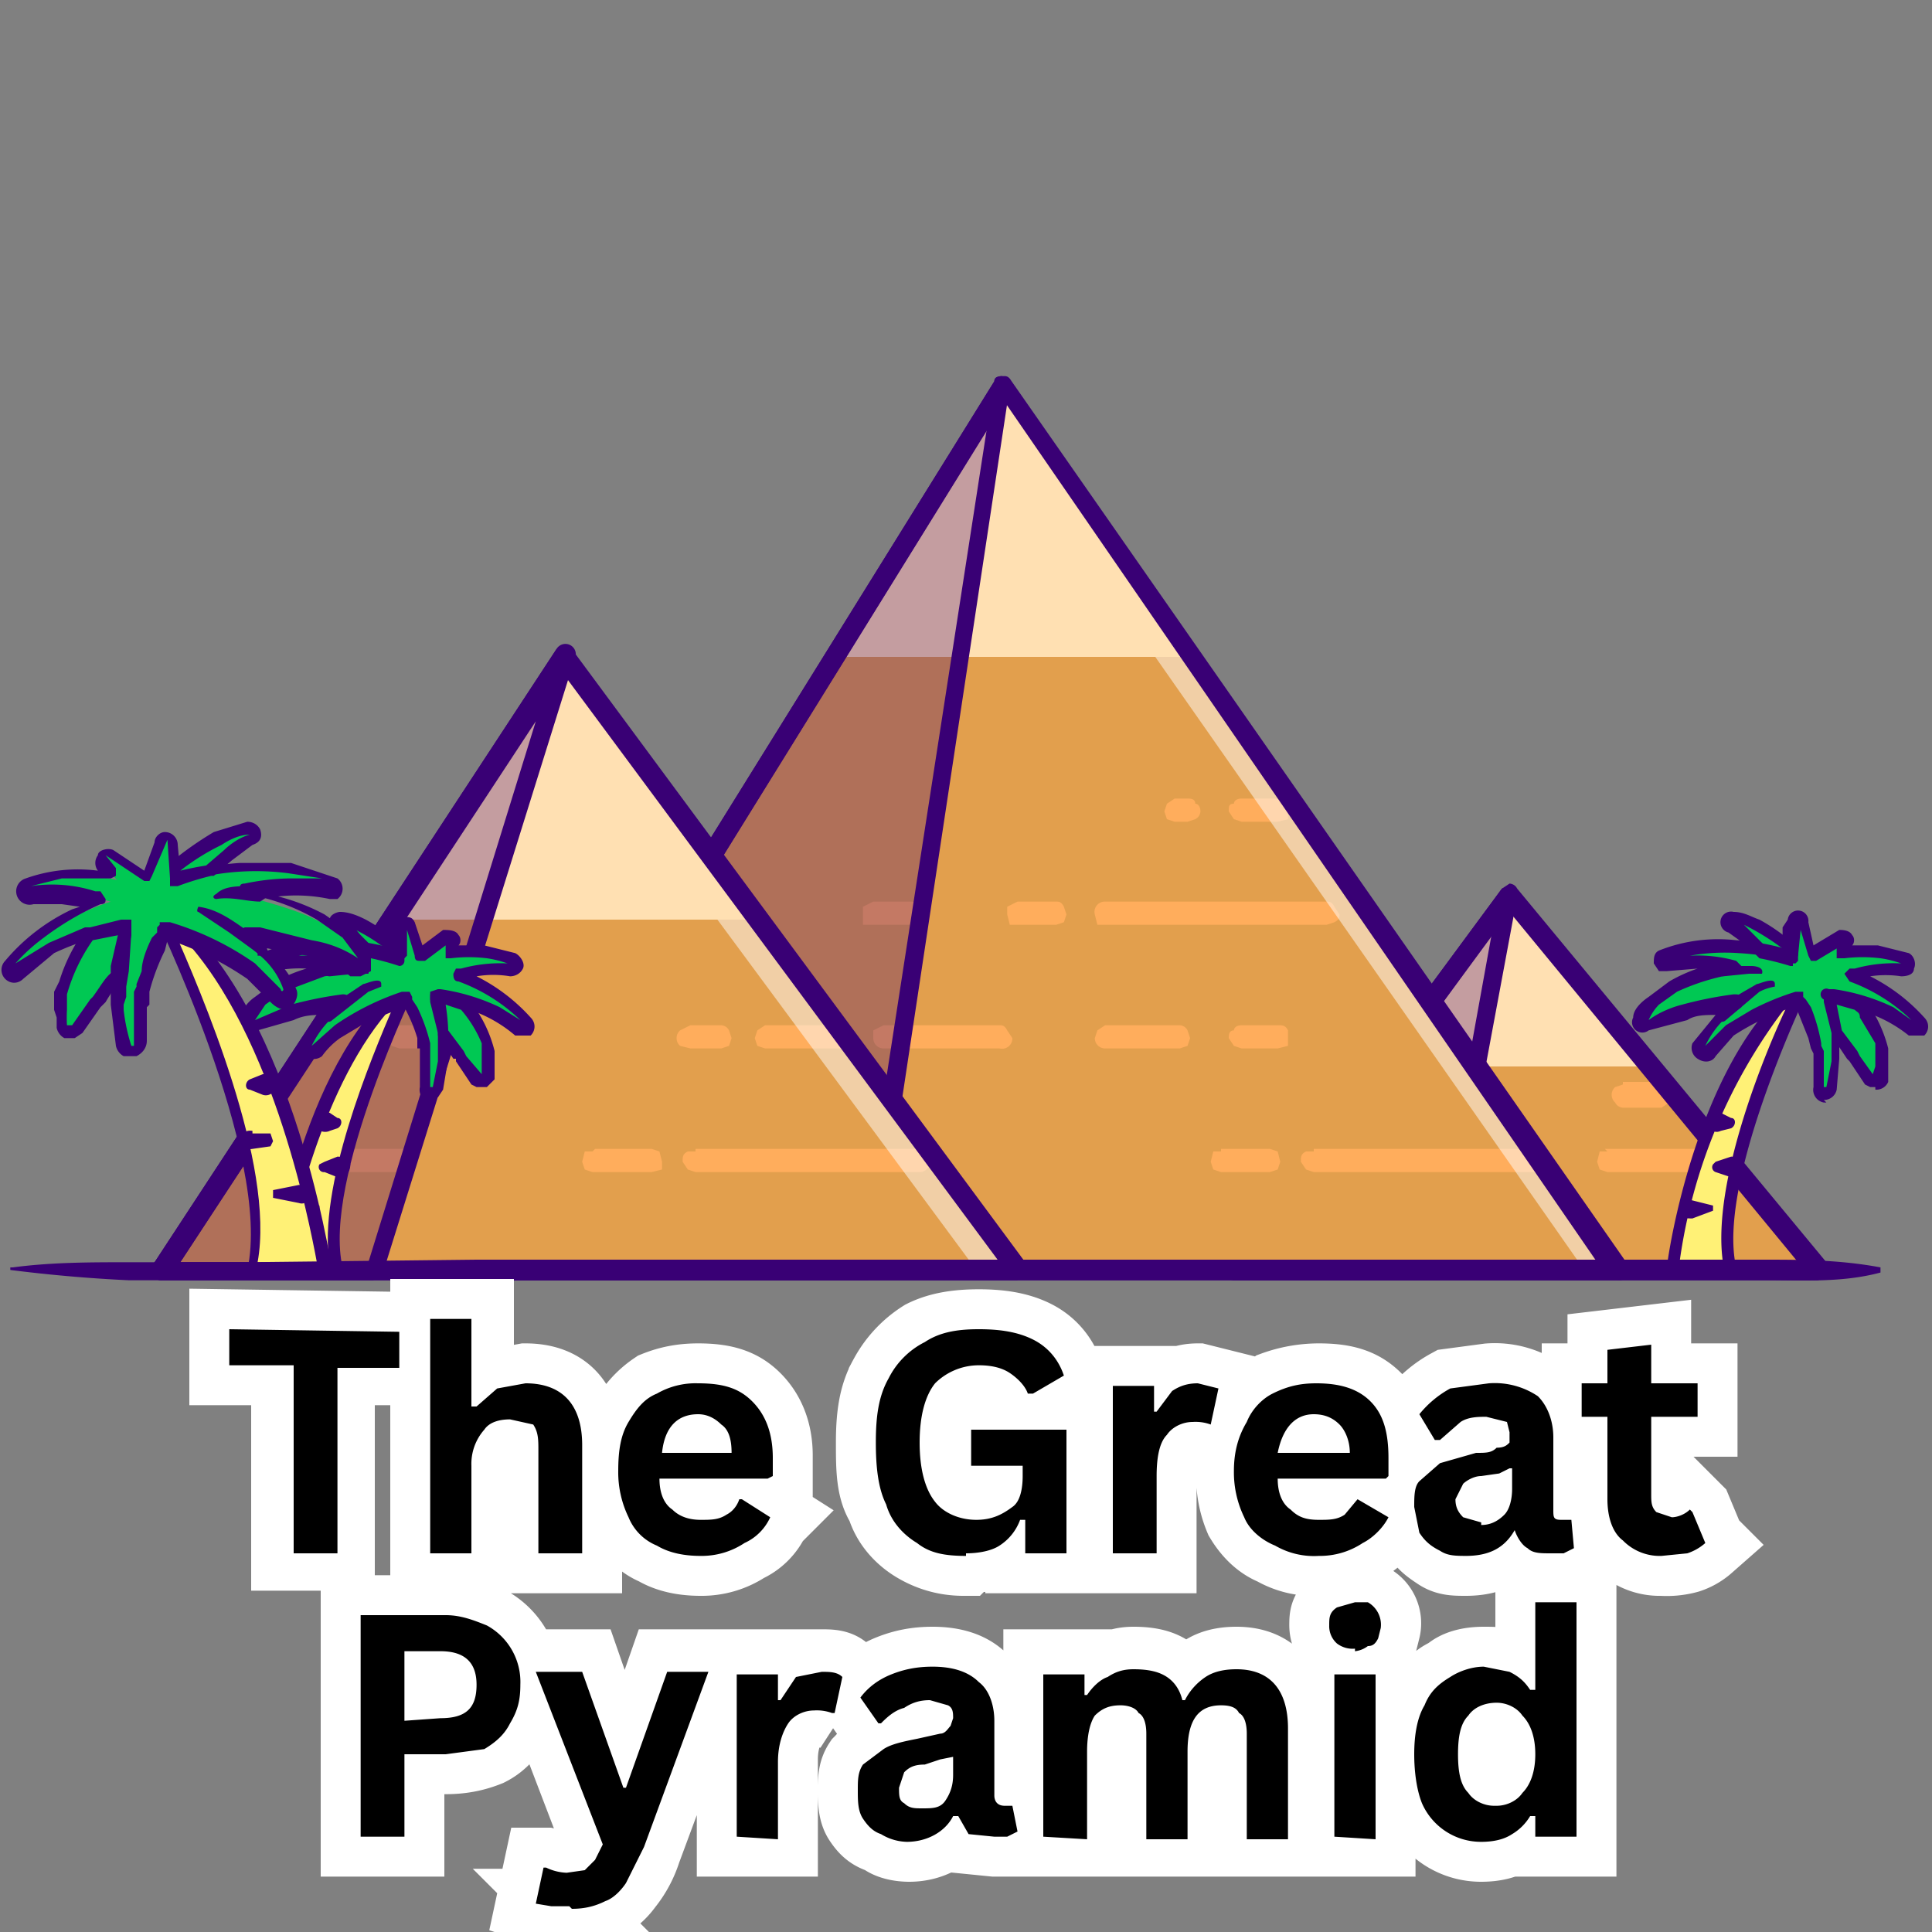 <svg xmlns="http://www.w3.org/2000/svg" xmlns:xlink="http://www.w3.org/1999/xlink" version="1.0" viewBox="0 0 75 75">
  <rect x="0" y="0" width="75" height="75" fill="#808080" stroke="none"/>
  <defs>
    <path id="a" d="M47 34h24v15.8H47Zm0 0"/>
  </defs>
  <defs>
    <clipPath id="b">
      <use xlink:href="#a"/>
    </clipPath>
    <clipPath id="c">
      <path d="M47 34h12v15.8H47Zm0 0"/>
    </clipPath>
    <clipPath id="d">
      <use xlink:href="#a"/>
    </clipPath>
    <clipPath id="e">
      <path d="M17 14.6h46v35.2H17Zm0 0"/>
    </clipPath>
    <clipPath id="f">
      <path d="M38 14.6h25v35.2H38Zm0 0"/>
    </clipPath>
    <clipPath id="g">
      <path d="M32 14.6h15V26H32Zm0 0"/>
    </clipPath>
    <clipPath id="h">
      <path d="M17 14.6h22v35.2H17Zm0 0"/>
    </clipPath>
    <clipPath id="i">
      <path d="M17 14.6h23v35.2H17Zm0 0"/>
    </clipPath>
    <clipPath id="j">
      <path d="M17 14.6h47v35.2H17Zm0 0"/>
    </clipPath>
    <clipPath id="k">
      <path d="M6 25h34v24.8H6Zm0 0"/>
    </clipPath>
    <clipPath id="l">
      <path d="M21 25h19v24.8H21Zm0 0"/>
    </clipPath>
    <clipPath id="m">
      <path d="M6 25h16v24.8H6Zm0 0"/>
    </clipPath>
    <clipPath id="n">
      <path d="M5 25h18v24.8H5Zm0 0"/>
    </clipPath>
    <clipPath id="o">
      <path d="M5 25h35v24.8H5Zm0 0"/>
    </clipPath>
    <clipPath id="p">
      <path d="M10 38h7v11.8h-7Zm0 0"/>
    </clipPath>
    <clipPath id="q">
      <path d="M10 37h7v12.8h-7Zm0 0"/>
    </clipPath>
    <clipPath id="r">
      <path d="M64 38h7v11.8h-7Zm0 0"/>
    </clipPath>
    <clipPath id="s">
      <path d="M64 37h7v12.8h-7Zm0 0"/>
    </clipPath>
    <clipPath id="t">
      <path d="M6 35h7v14.8H6Zm0 0"/>
    </clipPath>
    <clipPath id="u">
      <path d="M5 34h8v15.8H5Zm0 0"/>
    </clipPath>
    <clipPath id="v">
      <path d="M0 48h73v1.8H0Zm0 0"/>
    </clipPath>
  </defs>
  <g clip-path="url(#b)">
    <path fill="#e29f4d" d="M48 49.3h22.6l-12-14.5Zm0 0"/>
  </g>
  <path fill="#ffad5c" d="M63 42h1.5l.3.2.2.3c0 .1 0 .2-.2.3l-.3.2H63s-.2 0-.3-.2a.4.4 0 0 1 0-.6l.3-.1Zm-.7 2.6H67l.3.1.1.4a.4.4 0 0 1-.4.4h-4.6l-.3-.1-.1-.3.1-.4h.3Zm0 0"/>
  <path fill="#ffe0b2" d="m64 41.4-5.4-6.6-4.9 6.6Zm0 0"/>
  <g fill="#390075" clip-path="url(#c)">
    <path fill-opacity=".3" d="m55.9 49.3 2.7-14.5L48 49.3Zm0 0"/>
    <path d="M55.9 49.7h-8s-.2 0-.3-.2V49l10.7-14.5a.4.4 0 0 1 .6.3l-2.7 14.5c0 .2-.2.3-.3.3Zm-7.2-.7h6.9l2.3-12.7Zm0 0"/>
  </g>
  <g clip-path="url(#d)">
    <path fill="#390075" d="M70.6 49.7H48c-.2 0-.3 0-.4-.2V49l10.7-14.5.3-.2s.2 0 .3.2l12 14.5v.4l-.3.2Zm-22-.7h21.2L58.6 35.4Zm0 0"/>
  </g>
  <g clip-path="url(#e)">
    <path fill="#e29f4d" d="M17.6 49.3h45.2L38.8 15Zm0 0"/>
  </g>
  <path fill="#ffad5c" d="M43 35h8.5c.1 0 .2 0 .3.2l.2.3c0 .1 0 .2-.2.3l-.3.1h-8.9l-.1-.4a.4.4 0 0 1 .4-.5Zm8 9.6h8.6l.3.1.1.4a.4.4 0 0 1-.4.4H51l-.3-.1-.2-.3c0-.2 0-.3.2-.4h.3Zm-3.6 0h1.9l.3.1.1.4-.1.3-.3.1h-1.9l-.3-.1-.1-.3.1-.4h.3ZM39.5 35H41c.1 0 .2 0 .3.2l.1.3-.1.3-.3.1h-1.8l-.1-.4v-.3l.4-.2Zm-5.6 0h1.4c.2 0 .3 0 .3.2l.2.3c0 .1 0 .2-.2.3l-.3.1h-1.8v-.7l.4-.2Zm14.3 4.8h1.4c.2 0 .3 0 .4.2v.6l-.4.1h-1.4l-.3-.1-.2-.3c0-.1 0-.3.2-.3 0-.1.1-.2.3-.2Zm0-8.8h1.4c.2 0 .3 0 .4.2v.6l-.4.1h-1.4l-.3-.1-.2-.3c0-.2 0-.3.2-.3 0-.1.1-.2.3-.2Zm-2.6 0h.5c.1 0 .3 0 .3.2.1 0 .2.1.2.3 0 0 0 .2-.2.3l-.3.1h-.5l-.3-.1-.1-.3.1-.3.3-.2ZM43 39.8h2.8s.2 0 .3.2l.1.3-.1.3-.3.1h-2.9a.4.4 0 0 1-.4-.4l.1-.3.3-.2Zm-8.7 0h4.5c.1 0 .2 0 .3.2l.2.3a.4.4 0 0 1-.5.4h-4.5a.4.4 0 0 1-.4-.4V40l.4-.2Zm0 0"/>
  <g clip-path="url(#f)">
    <path fill="#fff" fill-opacity=".5" d="m38.9 15-.7 1 23.3 33.3h1.3Zm0 0"/>
  </g>
  <g clip-path="url(#g)">
    <path fill="#ffe0b2" d="M46.2 25.5 39 15l-6.6 10.5Zm0 0"/>
  </g>
  <g clip-path="url(#h)">
    <path fill="#390075" fill-opacity=".3" d="M17.6 49.3h16L38.8 15Zm0 0"/>
  </g>
  <g clip-path="url(#i)">
    <path fill="#390075" d="M33.5 49.7H17.6c-.1 0-.2 0-.3-.2v-.4l21.3-34.3c0-.2.2-.2.4-.2s.3.2.2.4L34 49.4c0 .2-.2.3-.4.3ZM18.3 49h15l5-32.3Zm0 0"/>
  </g>
  <g clip-path="url(#j)">
    <path fill="#390075" d="M62.8 49.7H17.6c-.1 0-.2 0-.3-.2v-.4l21.3-34.3c0-.1.1-.2.3-.2l.3.1 24 34.4a.4.4 0 0 1-.4.6ZM18.3 49H62L39 15.6Zm0 0"/>
  </g>
  <g clip-path="url(#k)">
    <path fill="#e29f4d" d="M6.3 49.3h33.2L21.9 25.5Zm0 0"/>
  </g>
  <path fill="#ffad5c" d="M29.7 39.8h2.9s.2 0 .3.2l.1.3a.4.4 0 0 1-.4.4h-2.9l-.3-.1-.1-.3.1-.3.3-.2Zm-2.8 0H28s.2 0 .3.2l.1.3-.1.3-.3.1h-1.2l-.4-.1a.4.4 0 0 1 0-.6l.4-.2Zm.1 4.8h8.7l.3.1.1.4a.4.4 0 0 1-.4.4H27l-.3-.1-.2-.3c0-.2 0-.3.2-.4h.3Zm-3.9 0h2.2l.3.1.1.4v.3l-.4.1H23l-.3-.1-.1-.3.1-.4h.3Zm0 0"/>
  <g clip-path="url(#l)">
    <path fill="#fff" fill-opacity=".5" d="m22 25.5-.8 1.2 16.7 22.6h1.6Zm0 0"/>
  </g>
  <path fill="#ffad5c" d="M15.5 39.8h1.2c.2 0 .3 0 .4.2a.4.4 0 0 1 0 .6l-.4.1h-1.2l-.3-.1-.1-.3.1-.3.3-.2Zm-4.1 4.8h4.3l.3.1.1.4a.4.4 0 0 1-.4.4h-4.3l-.3-.1-.1-.3v-.4h.4Zm0 0"/>
  <path fill="#ffe0b2" d="M29.4 35.7 22 25.5l-6.6 10.2Zm0 0"/>
  <g clip-path="url(#m)">
    <path fill="#390075" fill-opacity=".3" d="M6.3 49.3h8.2L22 25.5Zm0 0"/>
  </g>
  <g clip-path="url(#n)">
    <path fill="#390075" d="M14.5 49.7H6.3A.4.4 0 0 1 6 49l15.6-23.8a.4.4 0 0 1 .7.4l-7.4 23.7c0 .2-.2.3-.4.3ZM7 49h7.3l6.5-21Zm0 0"/>
  </g>
  <g clip-path="url(#o)">
    <path fill="#390075" d="M39.5 49.7H6.3A.4.4 0 0 1 6 49l15.6-23.8.3-.1.3.1L39.8 49v.4l-.3.2ZM7 49h31.8L21.9 26.2Zm0 0"/>
  </g>
  <g clip-path="url(#p)">
    <path fill="#fff176" d="M10.8 49.3S12 41 16 38.1c0 0-3.7 7.7-2.9 11.2Zm0 0"/>
  </g>
  <g clip-path="url(#q)">
    <path fill="#390075" d="M13.1 49.6h-2.3l-.2-.1v-.2c0-.4 1.2-8.5 5.3-11.4h.3v.3s-3.7 7.6-2.9 11v.3h-.2Zm-2-.5h1.7c-.5-3 1.6-8 2.5-10.1-2.8 3-4 8.7-4.2 10Zm0 0"/>
  </g>
  <path fill="#00c853" d="M16.5 42.2a5.8 5.8 0 0 0-1-3.8l.7.2a9.3 9.3 0 0 0-3.1 1.4l-.8.9c-.1.2-.5 0-.4-.3a6.2 6.2 0 0 1 2.8-2.5l1.1-.6c.3-.1.6 0 .7.2l.4.9c.2.7.4 1.5.4 2.3l-.2 1.4c-.1.4-.6.3-.6 0Zm0 0"/>
  <path fill="#00c853" d="M10.6 37.3c1.8-.8 3.9-.4 5.7.2H16c1.6.2 3.3 1 4.5 2.3.1.2-.1.5-.3.3a6.8 6.8 0 0 0-4.3-1.4h-.2a9 9 0 0 0-3.8-1.2h-1.3c-.2.1-.3-.1-.1-.2Zm0 0"/>
  <path fill="#00c853" d="M19.9 37.8c-1.1-.2-2.2 0-3.2.6l-.4.2h-.6l-.1-.1-1.1-1.4c-.4-.4-.9-.9-1.4-1-.2-.2-.1-.5.1-.5.7.1 1.2.5 1.8.9l1.5 1.2-.8-.2c.7-.2 1.4-.4 2.2-.4a5 5 0 0 1 2.1.2c.1 0 .2.2.1.3l-.2.2Zm0 0"/>
  <path fill="#00c853" d="m16 36 .6 2-1-.4 1.9-1.2.2.1v.2l-1.3 1.8c-.3.5-1 .2-1-.4l.2-2c0-.2.3-.3.3 0Zm0 0"/>
  <path fill="#00c853" d="M9.6 39.7c.8-1.9 4.8-2.5 6.6-2.2 1.3.6 2.4 1.8 2.8 3.3v1c-.1.2-.4.2-.5 0-.6-.5-.8-1.1-1.3-1.7-.4-.6-1-1-1.5-1.5h.3l-1.6.2-3 .6c-.6.1-1 .2-1.5.5-.1.2-.4 0-.3-.2Zm0 0"/>
  <path fill="#390075" d="M16.8 42.8h-.1a.5.5 0 0 1-.4-.6v-1.5h-.1v-.4a6 6 0 0 0-.4-1l-.1-.2a30.7 30.7 0 0 0-1.5.6l-1 .6a3 3 0 0 0-.7.7.5.5 0 0 1-.8-.5l.8-1.1c-.3 0-.7 0-1.1.2L10 40c-.2.2-.5.1-.7 0v-.5c.1-.3.3-.6.6-.8l.8-.6a6 6 0 0 1 1.2-.5 5 5 0 0 0-1.3.1h-.3l-.2-.3c0-.2 0-.4.3-.5a6.2 6.2 0 0 1 3-.4 9.3 9.3 0 0 1 1.8.3V36a.4.4 0 0 1 .5-.4c.2 0 .3 0 .4.2l.3.9.8-.6c.2 0 .5 0 .6.2.1.1.1.3 0 .4h1l1.2.3c.2.1.4.4.3.6-.1.2-.3.3-.5.3a3.9 3.9 0 0 0-1.3 0 7.1 7.1 0 0 1 2.1 1.6c.2.2.2.5 0 .7H20a5.3 5.3 0 0 0-2.1-1.1l-.7-.2.1 1v.5h.1v.7l-.2 1.2-.2.3h-.3Zm-.8-4.1v.1l.2.3a6.9 6.9 0 0 1 .5 1.4v1.7h.1l.2-1V40l-.3-1.2v-.3l.3-.1h.1a8 8 0 0 1 2.3.7l.8.5a6.8 6.8 0 0 0-2.4-1.5c-.2 0-.2-.2-.2-.3l.1-.2h.2a5.7 5.7 0 0 1 1.8-.2 4 4 0 0 0-.8-.2 5.8 5.8 0 0 0-1.4 0h-.2v-.5l-.8.6h-.2c-.1 0-.2 0-.2-.2l-.3-1v1l-.2.2s-.1.1-.2 0A10.3 10.3 0 0 0 12 37l-.4.1a5.5 5.5 0 0 1 1.7.2l.2.2c0 .2 0 .3-.2.3l-.7.1-1.6.6-.7.5-.4.6 1.4-.6a15 15 0 0 1 2-.4c.1 0 .2 0 .3.2l-.1.3-.7.5a3.7 3.7 0 0 0-.7 1l.9-.8a10.2 10.2 0 0 1 2.6-1.3h.3Zm4.6 1.4Zm-.2-.1Zm0 0Zm-2.8-3.3Zm0 0"/>
  <path fill="#390075" d="M18.7 42.2h-.2l-.2-.1-.6-.9v-.1h-.1l-.6-.9v-.1l-.3-1.2v-.3l.3-.1h.1l1 .2.1.1a5.1 5.1 0 0 1 1 2v1.1l-.3.3h-.2Zm-.7-1.4.1.2.6.7v-1.2a4.8 4.8 0 0 0-.8-1.3l-.6-.2a8 8 0 0 1 .1 1l.6.8Zm1 .5Zm-3.5-3.8a10.3 10.3 0 0 0-1.1-.3h-.2l-.5-.5-.6-.5a.4.4 0 0 1-.3-.5c0-.2.3-.3.4-.3.4 0 .8.2 1 .3a7.1 7.1 0 0 1 1.4 1c.1 0 .2 0 .1.2v.4a.2.2 0 0 1-.2.2Zm-1-.7a6.7 6.7 0 0 1 .7.1l-.4-.2a7 7 0 0 0-1.2-.7c.2 0 .3.2.4.3l.5.5Zm-1.9 2.4 1.5-1c.1 0 .7-.3.7 0v.1l-.5.2-1.4 1.1c-.2.2-.5-.1-.3-.4Zm.2-1.7h1c.2 0 .6 0 .5.3h-.5l-1 .1c-.3 0-.3-.4 0-.4Zm0 5.7.3.2c.2 0 .2.3 0 .4l-.3.1c-.2.1-.5 0-.6-.2-.1-.3.2-.6.6-.5Zm.3 2.5-.5-.2a.2.2 0 0 1-.2-.3l.2-.1.5-.2c.2 0 .4.1.5.3 0 .3-.2.6-.5.5Zm-1.5.9.8.2v.2l-.8.3c-.2 0-.4 0-.5-.2 0-.3.2-.6.5-.5Zm0 0"/>
  <g clip-path="url(#r)">
    <path fill="#fff176" d="M64.9 49.3S66 41 70 38.1c0 0-3.8 7.7-3 11.2Zm0 0"/>
  </g>
  <g clip-path="url(#s)">
    <path fill="#390075" d="M67.2 49.6h-2.3l-.2-.1v-.2c0-.4 1.2-8.5 5.3-11.4h.3v.3s-3.7 7.6-2.9 11v.3h-.2Zm-2-.5h1.7c-.5-3 1.5-8 2.5-10.1a21 21 0 0 0-4.2 10Zm0 0"/>
  </g>
  <path fill="#00c853" d="M70.6 42.2a5.8 5.8 0 0 0-1-3.8l.7.2a9.5 9.5 0 0 0-3.1 1.4l-.8.9c-.2.2-.6 0-.4-.3a6.2 6.2 0 0 1 2.8-2.5c.3-.3.7-.4 1.1-.6.2-.1.5 0 .7.2l.4.9c.2.7.3 1.5.3 2.3 0 .5 0 1-.2 1.4 0 .4-.5.3-.5 0Zm0 0"/>
  <path fill="#00c853" d="M64.6 37.3c1.9-.8 4-.4 5.8.2H70a7 7 0 0 1 4.5 2.3c.2.2 0 .5-.3.3a6.8 6.8 0 0 0-4.2-1.4h-.2a9 9 0 0 0-3.8-1.2h-1.4c-.2.1-.3-.1 0-.2Zm0 0"/>
  <path fill="#00c853" d="M74 37.8a5.2 5.2 0 0 0-3.6.8h-.7v-.1L68.4 37c-.3-.4-.8-.9-1.3-1-.2-.2-.1-.5 0-.5.8.1 1.3.5 1.9.9l1.5 1.2-.8-.2c.7-.2 1.4-.4 2.2-.4a5 5 0 0 1 2 .2c.2 0 .3.2.2.3l-.2.2Zm0 0"/>
  <path fill="#00c853" d="m70 36 .7 2-1-.4 1.8-1.2.3.1v.2l-1.3 1.8c-.3.5-1 .2-1-.4l.1-2c0-.2.3-.3.4 0Zm0 0"/>
  <path fill="#00c853" d="M63.7 39.7c.8-1.9 4.8-2.5 6.6-2.2 1.3.6 2.4 1.8 2.8 3.3l-.1 1c0 .2-.3.2-.4 0-.6-.5-.8-1.1-1.3-1.7-.4-.6-1-1-1.5-1.5h.3l-1.6.2c-1 .1-2.1.3-3.1.6-.5.1-1 .2-1.4.5-.1.2-.4 0-.3-.2Zm0 0"/>
  <path fill="#390075" d="M70.9 42.8h-.1a.5.5 0 0 1-.4-.6v-1.3l-.1-.2-.1-.4-.4-1v-.2l-.5.1a10 10 0 0 0-2 1l-.7.8c-.1.2-.4.3-.7.1a.5.5 0 0 1-.2-.6l.9-1.1c-.4 0-.8 0-1.1.2L64 40a.4.4 0 0 1-.6-.5c0-.3.3-.6.6-.8l.8-.6a6 6 0 0 1 1.1-.5l-1.2.1h-.3l-.2-.3c0-.2 0-.4.2-.5a6.2 6.2 0 0 1 3-.4 9.3 9.3 0 0 1 1.8.3V36l.2-.3a.4.4 0 0 1 .8.1l.2.9 1-.6c.1 0 .4 0 .5.2.1.1.1.3 0 .4h1l1.2.3c.2.1.3.4.2.6 0 .2-.2.3-.5.3a4 4 0 0 0-1.2 0 7.1 7.1 0 0 1 2.1 1.6c.2.2.2.5 0 .7h-.6a5.3 5.3 0 0 0-2-1l-.1-.1-.8-.2.2 1v1.2l-.1 1.2a.5.5 0 0 1-.5.4Zm-.9-4.1.1.1.2.3a6.9 6.9 0 0 1 .4 1.4v.1l.1.2v1.4h.1l.2-1V40l-.3-1.2a.2.2 0 0 1 .2-.4h.2a8 8 0 0 1 2.3.7l.7.5a6.8 6.8 0 0 0-2.4-1.5l-.2-.3.2-.2h.2a5.6 5.6 0 0 1 1.8-.2 4 4 0 0 0-.8-.2 5.8 5.8 0 0 0-1.4 0h-.3v-.4l.2-.1-1 .6h-.2l-.1-.2-.3-1-.1 1-.1.2s-.1.1-.2 0a11.1 11.1 0 0 0-2-.3 7.8 7.8 0 0 0-1.9.1 5.5 5.5 0 0 1 1.8.2l.2.2c0 .2-.1.3-.2.3a8.7 8.7 0 0 0-2.3.7l-.7.5a2 2 0 0 0-.4.6c.4-.3.9-.5 1.3-.6a15 15 0 0 1 2-.4c.2 0 .3 0 .3.2v.3l-.7.5a3.6 3.6 0 0 0-.7 1l.8-.8 1-.6a10.2 10.2 0 0 1 1.7-.7h.3Zm4.6 1.4Zm-.1-.1Zm0 0Zm-2.8-3.3Zm0 0"/>
  <path fill="#390075" d="M72.8 42.2h-.2l-.2-.1-.6-.9-.1-.1-.6-.9v-.1l-.3-1.2v-.3l.2-.1h.2l1 .2.1.1.3.3a5.3 5.3 0 0 1 .7 1.6V42a.5.5 0 0 1-.5.3Zm-.7-1.4.1.2.5.7.1-.3v-.9l-.6-1c0-.2-.1-.2-.2-.3l-.7-.2.2 1 .6.8Zm1 .5Zm-3.5-3.8h-.1a11.1 11.1 0 0 0-1.2-.3l-.5-.5-.7-.5a.4.4 0 0 1 .2-.8c.4 0 .7.2 1 .3a7.1 7.1 0 0 1 1.4 1l.1.2v.4l-.1.1h-.1Zm-1-.7a6.2 6.2 0 0 1 .7.1 9.3 9.3 0 0 0-1.6-1l.4.4.5.5Zm-1.9 2.4c.4-.4 1-.7 1.5-1 .1 0 .7-.3.7 0v.1a2 2 0 0 0-.6.2L67 39.6c-.2.2-.5-.1-.3-.4Zm.1-1.7H68s.5 0 .4.3h-.5l-1 .1c-.3 0-.4-.4 0-.4Zm0 5.7.4.2c.2 0 .2.3 0 .4l-.4.1c-.2.1-.4 0-.5-.2-.2-.3.2-.6.5-.5Zm.4 2.5-.6-.2a.2.2 0 0 1-.1-.3l.1-.1.6-.2c.2 0 .4.1.4.3.1.3-.1.6-.4.5Zm-1.5.9.8.2v.2l-.8.3c-.2 0-.4 0-.5-.2-.1-.3.2-.6.5-.5Zm0 0"/>
  <g clip-path="url(#t)">
    <path fill="#fff176" d="M12.7 49.3S11 39 6 35.2c0 0 4.7 9.7 3.7 14.1Zm0 0"/>
  </g>
  <g clip-path="url(#u)">
    <path fill="#390075" d="M12.7 49.6h-3l-.1-.1s-.1-.2 0-.2c1-4.4-3.7-14-3.7-14V35h.3c5.1 3.7 6.6 13.9 6.7 14.3v.2h-.2ZM10 49h2.3c-.3-1.6-1.8-9.4-5.6-13 1.1 2.5 4 9.2 3.3 13Zm0 0"/>
  </g>
  <path fill="#00c853" d="M4.8 40.5a7 7 0 0 1 0-2.9c0-.7.2-1.4.5-2 .2-.5.3-1.2 1-1a14 14 0 0 1 4 2.5l1 1.3c0 .1 0 .3-.2.4l-.3-.1c-.3-.4-.6-.8-1-1-1.1-1-2.5-1.5-3.9-2l.7-.2c0 .2-.2.4-.3.5-.5 1-.8 2-1 3v1.4c.1.4-.4.4-.5.1Zm0 0"/>
  <path fill="#00c853" d="M12.8 34.6a8 8 0 0 0-6 1l-.4.1H6l-.7.1a9 9 0 0 0-4.2 1.6l-.5.3H.4v-.3l.4-.4a9.9 9.9 0 0 1 5.3-2.4h-.3a12.8 12.8 0 0 1 5.4-.8c.6 0 1.2.2 1.7.4l.1.2c0 .1 0 .2-.2.2Zm0 0"/>
  <path fill="#00c853" d="M1.1 34.3a7 7 0 0 1 4 0l1.3.3-.8.2a14 14 0 0 1 2.9-2.2l1.1-.4.3.1c0 .1 0 .2-.2.3-.3 0-.6.3-.9.5a11.3 11.3 0 0 0-2.2 2.5h-.1c-.2.2-.5.3-.7.1-.7-.4-1.4-.7-2.2-.9-.8-.2-1.6-.2-2.4 0-.2 0-.3-.4 0-.5Zm0 0"/>
  <path fill="#00c853" d="m6.6 32.7.1 2.6c0 .5-.7.8-1 .3L4 33.5v-.3h.2l2.3 1.5-1 .4.7-2.5c.1-.2.4-.1.4.1Zm0 0"/>
  <path fill="#00c853" d="M13.8 37.5C12 36.2 8.3 36 6 35.8l.3-.1c-.9.7-1.7 1.5-2.3 2.5l-1.2 1.7a.2.2 0 0 1-.4 0v-1.3a6.7 6.7 0 0 1 3.3-4H7c1.2 0 2.2.1 3.3.4 1 .3 2.1.6 3 1.4.3.2.5.5.7.9l-.1.2h-.2Zm0 0"/>
  <path fill="#390075" d="M5.1 41h-.3a.6.6 0 0 1-.3-.4L4.3 39v-1.5l.3-1.3a10 10 0 0 0-2.5.8L.9 38c-.2.2-.5.2-.7 0a.5.5 0 0 1 0-.7 7.6 7.6 0 0 1 2.6-2l.3-.1-.7-.1H1.3a.5.5 0 0 1-.3-1 6 6 0 0 1 2.8-.3.5.5 0 0 1 0-.6c0-.2.4-.3.6-.2l1.2.8.4-1.1c0-.2.2-.4.4-.4a.5.5 0 0 1 .5.5l.1 1.1a11.4 11.4 0 0 1 2.3-.4h2l1.8.6a.5.5 0 0 1 0 .8h-.3a6.3 6.3 0 0 0-2-.1 8 8 0 0 1 1.8.7l1 .7c.4.3.6.7.8 1v.5l-.4.2h-.4c-.5-.4-1-.6-1.7-.8l-1.6-.3.2.2c.5.5.8.9 1 1.4.1.2 0 .5-.2.7-.3.2-.6 0-.8-.2l-.9-.9a12.2 12.2 0 0 0-3-1.5h-.1l-.1.4a8.3 8.3 0 0 0-.6 1.6v.5l-.1.1v1.3c0 .3-.2.5-.4.6H5Zm-.3-2v.2a7.1 7.1 0 0 0 .3 1.4h.1v-2.1l.1-.2v-.1l.2-.5c0-.4.2-.9.4-1.3l.2-.2V36l.1-.1v-.1h.4a11.4 11.4 0 0 1 3.3 1.6l1 1c0 .1.1.1.1 0a3 3 0 0 0-.9-1.3l-.8-.7v-.3l.2-.1h.6l2 .5c.6.1 1.2.3 1.8.7l-.6-.8-1-.7a8.1 8.1 0 0 0-2.8-1 .2.2 0 0 1-.2-.1c0-.2 0-.3.2-.3a9 9 0 0 1 1.7-.2h1.3l-1.3-.2a9.8 9.8 0 0 0-3.6.2l-.7.2h-.3v-.2l-.1-1.5-.6 1.4-.1.2h-.2l-1.5-1 .4.5v.3l-.2.1H2.4l-1.2.3a5.5 5.5 0 0 1 2.5.2h.2l.2.3c0 .1 0 .2-.2.2a11.2 11.2 0 0 0-2.2 1.3 7 7 0 0 0-1.1 1l1.3-.8 1.4-.6h.2l1.2-.3h.4v.5L5 37.7l-.1.6v.4Zm8-4.5Zm0 0"/>
  <path fill="#390075" d="M2.8 40.3h-.3a.6.6 0 0 1-.3-.4v-.4l-.1-.3v-.7l.2-.4a6.7 6.7 0 0 1 1-2h.2l1.2-.3h.4v.5a9 9 0 0 0-.2 1.4l-.1.2a7.2 7.2 0 0 0-.7 1l-.2.2-.7 1-.3.2h-.1Zm-.2-1.1a5.2 5.2 0 0 0 0 .6h.2l.7-1 .1-.1c.3-.4.5-.8.8-1v-.1l.2-1.3-1 .2a6.9 6.9 0 0 0-1 2.1v.6Zm4.2-4.8h-.2v-.9a13.1 13.1 0 0 1 1.7-1.2l1.3-.4c.2 0 .4.1.5.3.1.3 0 .5-.3.6l-.8.6-.7.6h-.1a11 11 0 0 0-1.3.4h-.1Zm.2-.6a11.4 11.4 0 0 1 1-.2l.7-.6c.2-.2.6-.5 1-.6-.4 0-.8.2-1.1.4a8.7 8.7 0 0 0-1.6 1Zm3 3.2-1.1-.8-1.2-.8c-.1 0 0-.2 0-.2.8.1 1.4.6 2 1l.6.5c.1.1.1.3 0 .4H10Zm.1-2c-.5 0-1.1-.2-1.7-.1-.1 0-.2-.1 0-.2.3-.3.8-.3 1.3-.3.3 0 .7 0 .7.4l-.3.2Zm.1 7.5-.5-.2c-.2 0-.2-.3 0-.4l.5-.2c.2 0 .4 0 .5.3.1.3-.2.6-.5.5ZM9.8 44h.7l.1.3-.1.2-.7.1c-.6.1-.6-.8 0-.7Zm1.8 2.7-1-.2v-.3l1-.2c.2 0 .4 0 .5.2 0 .3-.2.6-.5.5Zm0 0"/>
  <g clip-path="url(#v)">
    <path fill="#390075" d="M.5 49.2C2 49 3.5 49 5 49h4.5l9-.1h49.9c1.5 0 3 0 4.6.3v.2c-1.5.4-3 .3-4.6.3H5a58.5 58.5 0 0 1-4.6-.4v-.1Zm0 0"/>
  </g>
  <path fill="none" stroke="#fff" stroke-width="3.1" d="M15.6 51.7V53H13v7.2h-1.7V53H8.9v-1.4Zm1.1 8.6v-9.1h1.7v3.4l.9-.7 1.1-.2c1.4 0 2.2.8 2.2 2.4v4.2h-1.7v-4c0-.4 0-.7-.2-1l-.9-.2c-.4 0-.8.1-1 .4-.3.3-.4.8-.4 1.4v3.4Zm13.1-2.9h-4.2c0 .6.2 1 .5 1.2.3.3.7.4 1.1.4.4 0 .7 0 1-.2.2-.1.4-.3.5-.6h.1l1.1.7a2 2 0 0 1-1 1 3 3 0 0 1-1.7.5c-.6 0-1.2-.1-1.7-.4a2 2 0 0 1-1.1-1.1A4 4 0 0 1 24 57a3.4 3.4 0 0 1 1.5-3c.5-.2 1-.3 1.6-.3 1 0 1.6.2 2.1.7.5.5.8 1.2.8 2.1v.8Zm-1.4-1c0-.5-.1-.9-.3-1.1-.3-.2-.6-.4-1-.4-.8 0-1.3.5-1.4 1.5Zm9 4c-.7 0-1.3-.2-1.8-.5s-1-.8-1.2-1.5C34 57.8 34 57 34 56s.1-1.8.5-2.5a4 4 0 0 1 1.4-1.5c.6-.3 1.3-.4 2.1-.4s1.5.1 2.1.4c.6.3 1 .8 1.2 1.4l-1.2.7H40c-.2-.4-.5-.6-.8-.8-.3-.2-.7-.3-1.2-.3-.7 0-1.3.3-1.7.7-.4.5-.6 1.3-.6 2.3 0 1 .2 1.8.6 2.3.3.4.9.7 1.6.7.6 0 1-.2 1.4-.5.3-.2.4-.7.4-1.2v-.4h-2v-1.4h3.7v4.8h-1.6V59h-.1a2 2 0 0 1-.9 1c-.3.2-.8.3-1.3.3Zm5.8-.1v-6.5h1.6v1h.1l.6-.8c.3-.2.6-.3 1-.3l.8.2-.3 1.4a1.6 1.6 0 0 0-.7 0c-.4 0-.8 0-1 .4-.2.3-.4.8-.4 1.6v3Zm10.6-2.9h-4.2c0 .6.2 1 .5 1.2.3.3.6.4 1.1.4.4 0 .7 0 1-.2l.5-.6 1.2.7c-.2.4-.6.8-1 1a3 3 0 0 1-1.7.5 3 3 0 0 1-1.7-.4c-.5-.2-.9-.6-1.2-1.1A4 4 0 0 1 48 57c0-.7.2-1.3.5-1.8a3 3 0 0 1 1-1.2 5 5 0 0 1 1.7-.3c1 0 1.6.2 2.1.7.5.5.7 1.2.7 2.1v.8Zm-1.4-1c0-.5-.2-.9-.4-1.1-.2-.2-.5-.4-1-.4-.7 0-1.2.5-1.4 1.5Zm4.5 4c-.4 0-.7 0-1-.2-.3-.2-.6-.4-.7-.7-.2-.3-.3-.6-.3-1s0-.8.3-1c.1-.3.4-.5.7-.7l1.4-.4c.4 0 .7 0 .9-.2l.4-.2v-.4l-.1-.4c-.2-.2-.4-.2-.8-.2-.3 0-.7 0-1 .2l-.8.7h-.2l-.6-1a4 4 0 0 1 1.2-1l1.5-.2a3 3 0 0 1 1.9.5c.4.4.6 1 .6 1.6v2.8c0 .3 0 .4.3.4h.4l.1 1.1-.4.2h-.5c-.4 0-.7 0-.9-.2-.2-.1-.4-.4-.5-.7-.4.7-1 1-1.9 1Zm.6-1.2c.3 0 .6-.1.9-.4.2-.2.3-.6.3-1V57h-.1l-.4.2-.7.1c-.3 0-.6.2-.7.3l-.3.6c0 .3.1.5.3.7l.7.2Zm8.2-.5.5 1.2a2 2 0 0 1-.7.4 3 3 0 0 1-1 .1 2 2 0 0 1-1.5-.6c-.4-.3-.6-.9-.6-1.6V55h-1v-1.3h1v-1.3l1.7-.2v1.5h1.8V55h-1.8v3c0 .3 0 .5.2.7l.6.2c.2 0 .5-.1.7-.3Zm-48.4 4a3 3 0 0 1 1.6.4 2.5 2.5 0 0 1 1.3 2.3c0 .6-.1 1-.3 1.4-.3.5-.6.8-1 1-.5.2-1 .3-1.6.3h-1.6v3.2H14v-8.6Zm-.2 4c1 0 1.4-.4 1.4-1.3s-.5-1.3-1.4-1.3h-1.4v2.7Zm5 7.4a4 4 0 0 1-.7 0l-.6-.2.3-1.4h.1l.4.1a2.1 2.1 0 0 0 1 0l.5-.4.3-.6-2.6-6.8h1.8l1.6 4.6h.1l1.6-4.6h1.6l-2.6 7a4 4 0 0 1-.7 1.3 2.4 2.4 0 0 1-2 1Zm6.5-2.8v-6.5h1.6v1h.1l.6-.8 1-.2c.3 0 .6 0 .8.2l-.3 1.4a1.7 1.7 0 0 0-.8-.1c-.4 0-.8.1-1 .5-.2.3-.4.8-.4 1.5v3Zm6.7.2c-.4 0-.8-.1-1-.3-.4-.1-.6-.3-.8-.6-.2-.3-.2-.7-.2-1.1 0-.4 0-.7.2-1 .2-.2.4-.5.8-.6a5 5 0 0 1 1.3-.4l1-.2.3-.3.1-.3c0-.2 0-.4-.2-.5l-.7-.2c-.4 0-.7.1-1 .3-.4.1-.7.4-.9.6h-.1l-.7-1c.3-.4.7-.7 1.2-.9.5-.2 1-.3 1.6-.3.8 0 1.4.2 1.8.6.4.3.6.9.6 1.5v2.8c0 .3.1.5.4.5h.3l.2 1-.4.2h-.5l-1-.1-.4-.7h-.1c-.3.6-1 1-1.8 1Zm.5-1.3c.4 0 .7 0 1-.3.1-.3.3-.6.3-1V68h-.2l-.3.2-.7.2c-.4 0-.6.1-.8.3l-.2.6c0 .3 0 .5.2.6.2.2.4.2.7.2Zm4.7 1.1v-6.5h1.6v1h.1c.2-.4.5-.7.8-.8.3-.2.6-.3 1-.3.6 0 1 .1 1.3.3.3.2.5.5.6.9h.1c.2-.4.5-.7.8-.9.3-.2.7-.3 1.2-.3 1.3 0 2 .8 2 2.3v4.3h-1.6v-4.1l-.2-.8c-.2-.2-.4-.3-.8-.3-.9 0-1.3.6-1.3 1.8v3.4h-1.6v-4.1c0-.4-.1-.7-.3-.8-.1-.2-.4-.3-.7-.3-.4 0-.7.1-1 .4-.2.3-.3.7-.3 1.4v3.4Zm12-7.2a1 1 0 0 1-.6-.3 1 1 0 0 1-.3-.7c0-.3 0-.5.3-.7.2-.2.4-.2.7-.2h.5a.9.9 0 0 1 .5 1l-.1.4c-.1.1-.2.3-.4.3a1 1 0 0 1-.5.2Zm-.7 7.2v-6.5h1.6v6.5Zm5.7.2a2.5 2.5 0 0 1-2.3-1.5c-.2-.5-.3-1.2-.3-1.9s.1-1.4.4-1.9c.2-.5.5-.9 1-1.1.3-.3.8-.4 1.3-.4.4 0 .8 0 1 .2.4.2.6.4.8.7h.2v-3.4h1.6v9.1h-1.6v-.8h-.2a2 2 0 0 1-.7.7c-.3.2-.7.3-1.2.3Zm.6-1.4c.4 0 .8-.2 1-.5.3-.3.5-.8.5-1.5s-.2-1.2-.4-1.5c-.3-.3-.7-.5-1.1-.5-.5 0-.9.2-1.1.5-.3.3-.4.8-.4 1.5s.1 1.2.4 1.5c.2.3.6.5 1 .5Zm0 0"/>
  <path d="M15.5 51.7v1.4h-2.4v7.2h-1.7V53H8.9v-1.4Zm1.2 8.6v-9.1h1.6v3.4h.2l.8-.7 1.1-.2c1.4 0 2.2.8 2.2 2.4v4.2h-1.7v-4c0-.4 0-.7-.2-1l-.9-.2c-.4 0-.8.1-1 .4a2 2 0 0 0-.5 1.4v3.4Zm13.1-2.9h-4.2c0 .6.2 1 .5 1.2.3.3.7.4 1.1.4.4 0 .7 0 1-.2.2-.1.4-.3.5-.6h.1l1.1.7a2 2 0 0 1-1 1 3 3 0 0 1-1.7.5c-.6 0-1.2-.1-1.7-.4a2 2 0 0 1-1.1-1.1 4 4 0 0 1-.4-1.8c0-.8.1-1.4.4-1.9.3-.5.6-.9 1.1-1.1a3 3 0 0 1 1.6-.4c1 0 1.6.2 2.1.7.5.5.8 1.2.8 2.2v.7Zm-1.4-1c0-.5-.1-.9-.4-1.1-.2-.2-.5-.4-.9-.4-.8 0-1.3.5-1.4 1.5Zm9.1 4c-.8 0-1.4-.1-1.9-.5-.5-.3-1-.8-1.2-1.5-.3-.6-.4-1.4-.4-2.4s.1-1.8.5-2.5c.3-.6.8-1.1 1.4-1.4.6-.4 1.3-.5 2.1-.5s1.5.1 2.1.4c.6.3 1 .8 1.2 1.4l-1.2.7h-.2c-.1-.3-.4-.6-.7-.8-.3-.2-.7-.3-1.2-.3-.7 0-1.3.3-1.7.7-.4.5-.6 1.3-.6 2.3 0 1 .2 1.8.6 2.3.3.4.9.7 1.6.7.6 0 1-.2 1.4-.5.3-.2.4-.7.4-1.2v-.4h-2v-1.4h3.7v4.8h-1.6V59h-.2a2 2 0 0 1-.8 1c-.3.2-.8.3-1.3.3Zm5.7-.1v-6.5h1.6v1h.1l.6-.8c.3-.2.6-.3 1-.3l.8.2-.3 1.4a1.7 1.7 0 0 0-.7-.1c-.4 0-.8.2-1 .5-.3.3-.4.9-.4 1.6v3Zm10.6-2.9h-4.2c0 .6.2 1 .5 1.2.3.3.6.4 1.1.4.4 0 .7 0 1-.2l.5-.6 1.2.7c-.2.4-.6.8-1 1a3 3 0 0 1-1.7.5 3 3 0 0 1-1.7-.4c-.5-.2-1-.6-1.2-1.1a4 4 0 0 1-.4-1.8c0-.8.2-1.4.5-1.9.2-.5.6-.9 1-1.1.6-.3 1.1-.4 1.7-.4.9 0 1.6.2 2.1.7.5.5.7 1.2.7 2.2v.7Zm-1.4-1c0-.5-.2-.9-.4-1.1-.2-.2-.5-.4-1-.4-.7 0-1.2.5-1.4 1.5Zm4.6 4c-.5 0-.8 0-1.1-.2-.4-.2-.6-.4-.8-.7l-.2-1c0-.4 0-.8.2-1l.8-.7 1.4-.4c.4 0 .6 0 .8-.2.3 0 .4-.1.5-.2v-.4l-.1-.4-.8-.2c-.3 0-.7 0-1 .2l-.8.7h-.2l-.6-1a4 4 0 0 1 1.2-1l1.5-.2a3 3 0 0 1 1.9.5c.4.4.6 1 .6 1.6v2.8c0 .3 0 .4.3.4h.4l.1 1.1-.4.2h-.5c-.4 0-.7 0-.9-.2-.2-.1-.4-.4-.5-.7-.4.7-1 1-1.9 1Zm.5-1.2c.3 0 .6-.1.9-.4.2-.2.3-.6.3-1V57h-.1l-.4.2-.7.1c-.3 0-.6.2-.7.3l-.3.6c0 .3.1.5.3.7l.7.2Zm8.2-.5.5 1.2a2 2 0 0 1-.7.4l-1 .1a2 2 0 0 1-1.5-.6c-.4-.3-.6-.9-.6-1.6V55h-1v-1.3h1v-1.3l1.7-.2v1.5h1.8V55h-1.8v3c0 .3 0 .5.2.7l.6.2c.2 0 .5-.1.7-.3Zm-48.4 4c.6 0 1.1.2 1.6.4a2.5 2.5 0 0 1 1.3 2.3c0 .6-.1 1-.4 1.5-.2.4-.5.7-1 1l-1.5.2h-1.6v3.2H14v-8.6Zm-.2 4c1 0 1.4-.4 1.4-1.3s-.5-1.3-1.4-1.3h-1.4v2.7Zm5 7.3h-.7l-.6-.1.3-1.4h.1a2 2 0 0 0 .8.2l.7-.1.4-.4.3-.6-2.6-6.7h1.8l1.6 4.5h.1l1.6-4.5h1.6L25 71.7l-.7 1.4c-.2.3-.5.6-.8.7-.4.2-.8.3-1.3.3Zm6.5-2.7V65h1.6v1h.1l.6-.9 1-.2c.3 0 .6 0 .8.2l-.3 1.4h-.1a1.7 1.7 0 0 0-.7-.1c-.4 0-.8.2-1 .5-.2.3-.4.8-.4 1.5v3Zm6.7.2a2 2 0 0 1-1.1-.3c-.3-.1-.5-.3-.7-.6-.2-.3-.2-.7-.2-1.1 0-.4 0-.7.2-1l.8-.6c.3-.2.8-.3 1.3-.4l.9-.2c.2 0 .3-.2.4-.3l.1-.3c0-.2 0-.4-.2-.5l-.7-.2c-.4 0-.7.1-1 .3-.4.1-.7.4-.9.6h-.1l-.7-1c.3-.4.7-.7 1.2-.9.5-.2 1-.3 1.6-.3.8 0 1.4.2 1.8.6.4.3.6.9.6 1.5v2.9c0 .2.1.4.4.4h.3l.2 1-.4.2h-.5l-1-.1-.4-.7H37c-.3.6-1 1-1.8 1Zm.5-1.3c.4 0 .7 0 .9-.3.2-.3.3-.6.3-1v-.7l-.5.1-.6.2c-.4 0-.6.1-.8.3l-.2.6c0 .3 0 .5.2.6.2.2.4.2.7.2Zm4.7 1.1V65h1.6v.8h.1c.2-.3.5-.6.8-.7.3-.2.6-.3 1-.3.6 0 1 .1 1.3.3.3.2.5.5.6.9h.1c.2-.4.5-.7.8-.9.3-.2.7-.3 1.2-.3 1.3 0 2 .8 2 2.3v4.3h-1.6v-4.1c0-.4-.1-.7-.3-.8-.1-.2-.3-.3-.7-.3-.9 0-1.3.6-1.3 1.8v3.4h-1.6v-4.1c0-.4-.1-.7-.3-.8-.1-.2-.4-.3-.7-.3-.4 0-.7.1-1 .4-.2.3-.3.8-.3 1.4v3.4ZM52.6 64a1 1 0 0 1-.7-.2.9.9 0 0 1-.3-.7c0-.3 0-.5.3-.7l.7-.2h.5a1 1 0 0 1 .5 1l-.1.4c-.1.2-.2.3-.4.3a1 1 0 0 1-.5.2Zm-.8 7.3V65h1.6v6.4Zm5.7.2a2.5 2.5 0 0 1-2.3-1.5c-.2-.5-.3-1.2-.3-1.9s.1-1.4.4-1.9c.2-.5.5-.8 1-1.1.3-.2.8-.4 1.3-.4l1 .2c.4.2.6.4.8.7h.2v-3.4h1.6v9.1h-1.6v-.8h-.2a2 2 0 0 1-.7.7c-.3.2-.7.3-1.2.3Zm.6-1.4c.4 0 .8-.2 1-.5.3-.3.5-.8.5-1.5s-.2-1.2-.5-1.5c-.2-.3-.6-.5-1-.5-.5 0-.9.2-1.1.5-.3.3-.4.8-.4 1.5s.1 1.2.4 1.5c.2.3.6.5 1 .5Zm0 0"/>
</svg>
